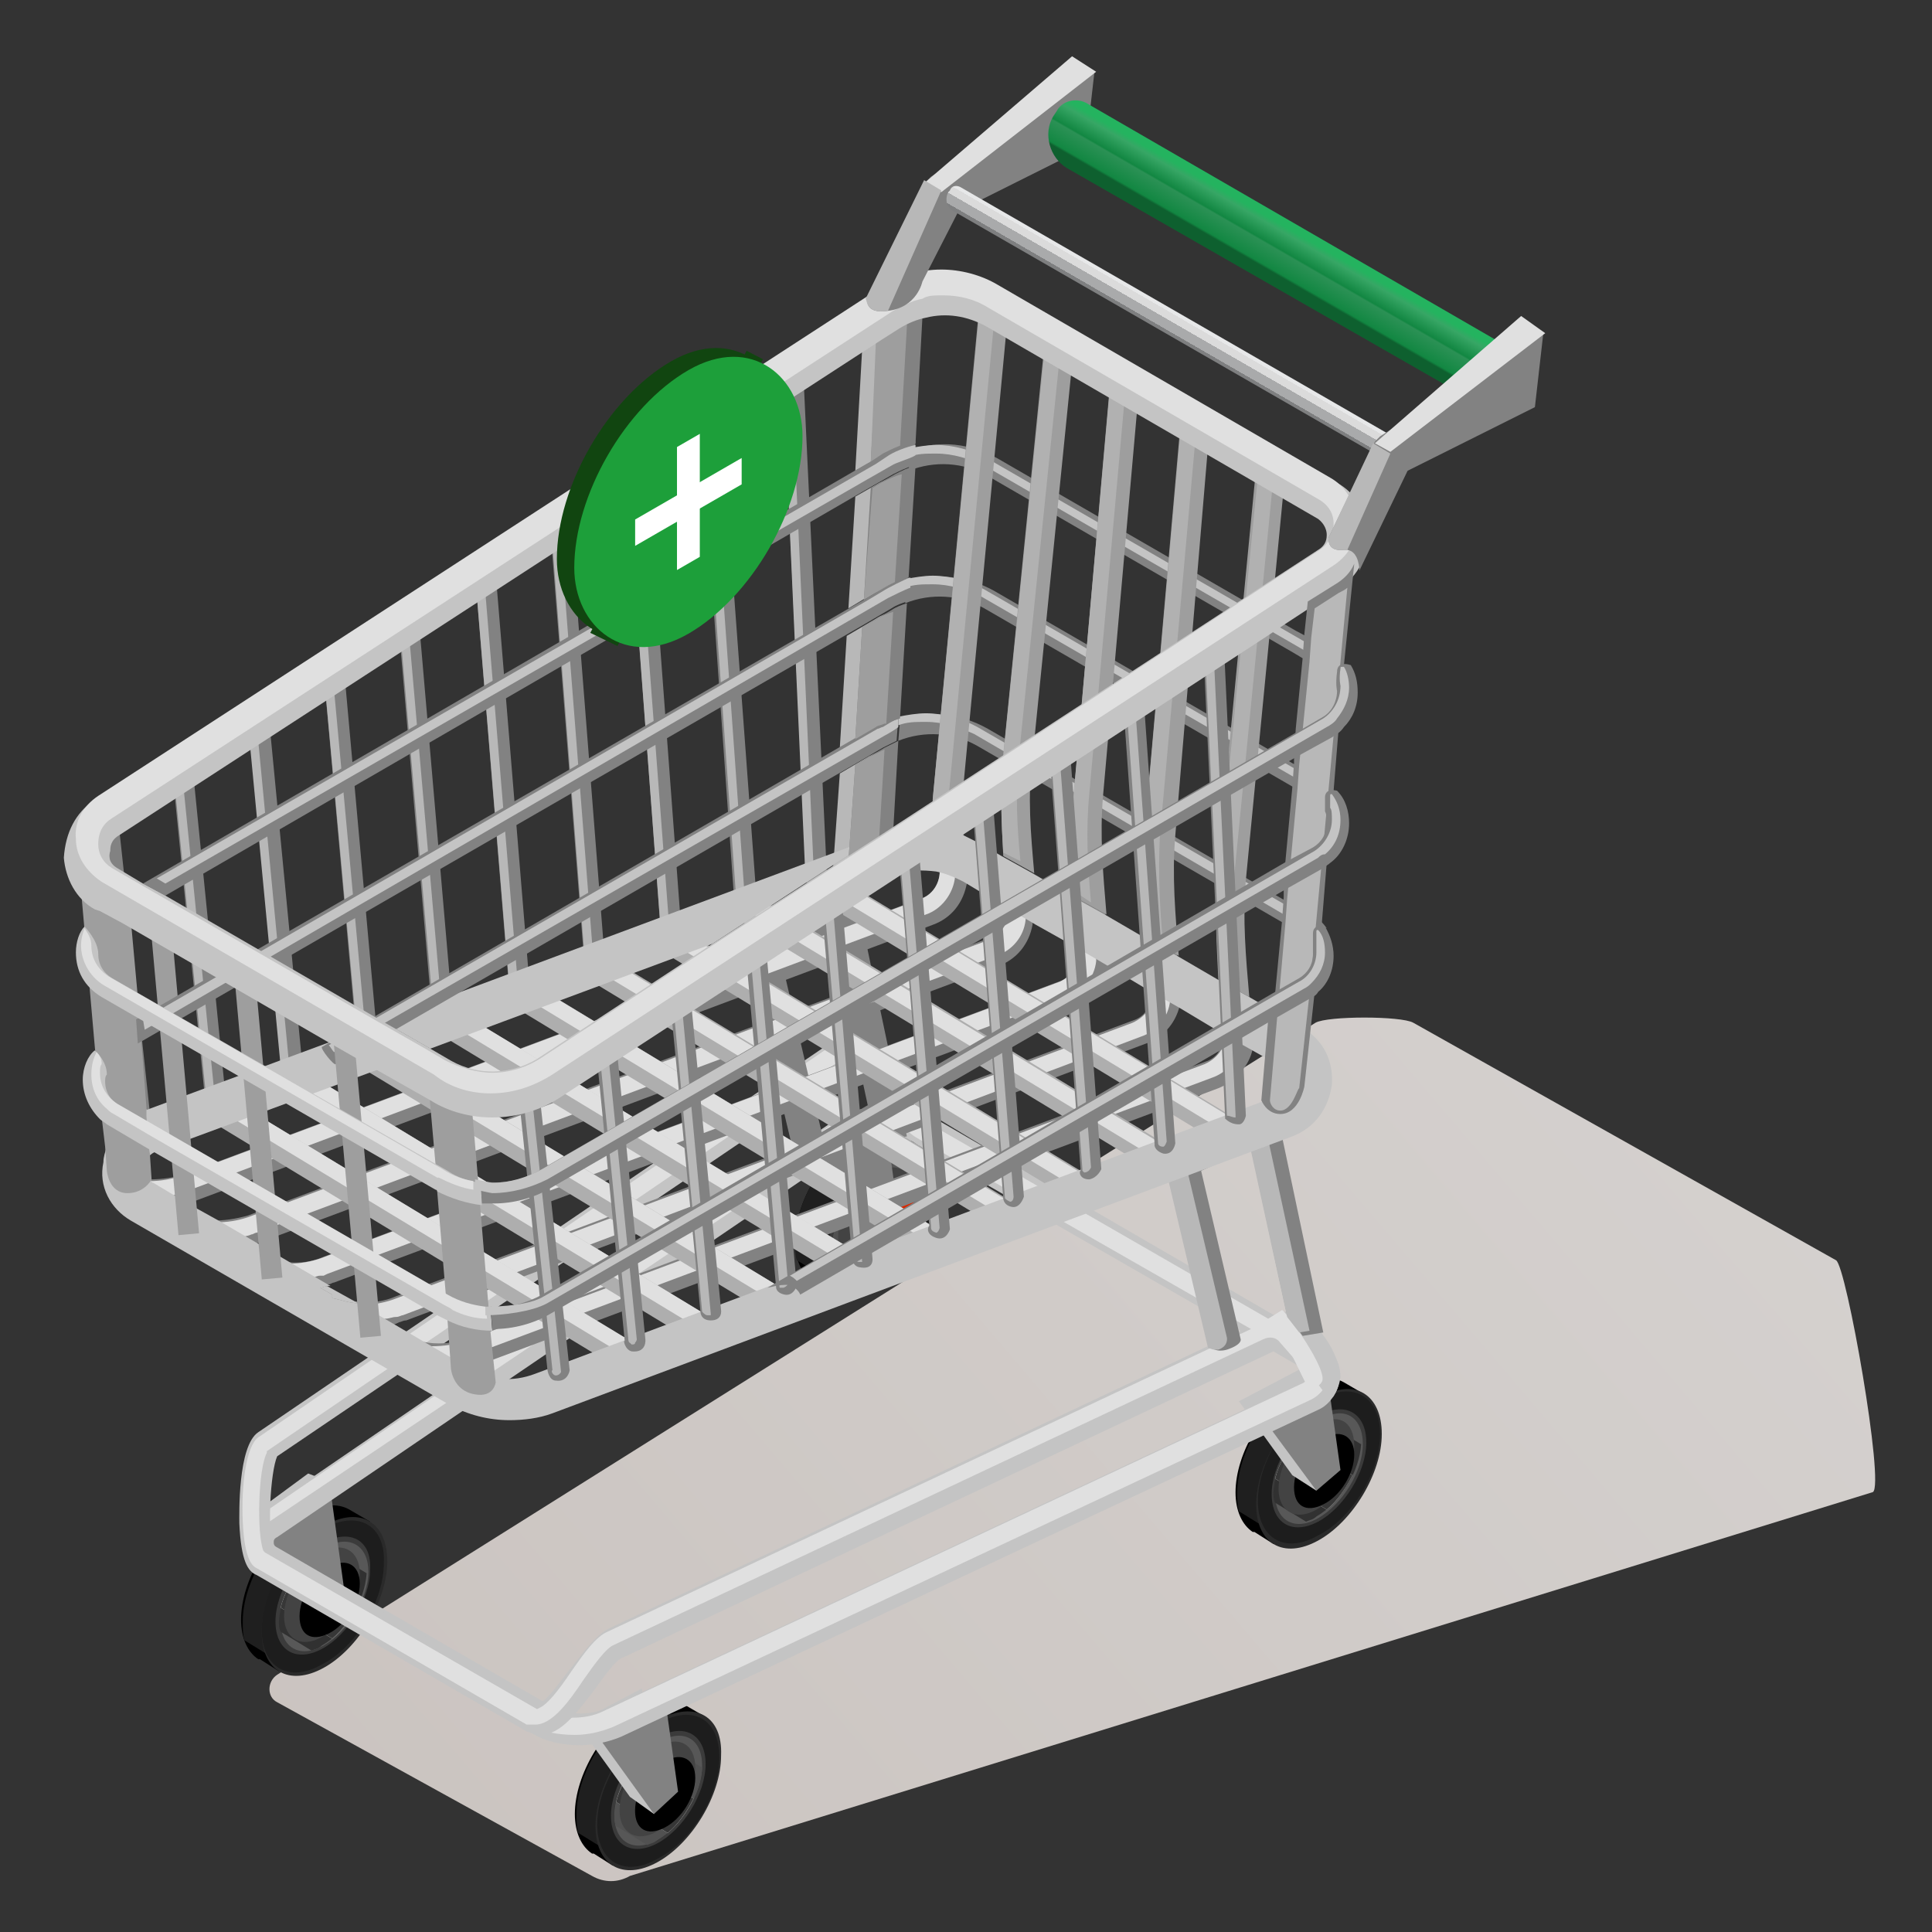<svg width="170" height="170" viewBox="0 0 170 170" fill="none" xmlns="http://www.w3.org/2000/svg">
<rect x="0" y="0" width="170" height="170" fill="#333333" stroke="none"/>
<path d="M161.552 110.889L124.357 89.992C123.298 89.386 116.813 89.386 115.753 89.992L24.39 147.361C23.482 147.967 23.482 149.329 24.39 149.783L52.095 165.068C53.155 165.673 54.366 165.673 55.425 165.068L164.797 131.292C165.857 130.687 162.461 111.343 161.552 110.889Z" fill="url(#paint0_linear_222_58085)"/>
<path d="M53.912 164.16L61.936 150.993L60.119 149.934C59.059 149.328 57.697 149.48 56.183 150.237C53.155 151.901 50.581 156.139 50.581 159.619C50.581 161.284 51.187 162.495 52.095 163.1H52.247L53.912 164.16Z" fill="black"/>
<path d="M60.573 151.75L57.242 149.782C56.94 149.934 56.637 150.085 56.334 150.236C53.306 151.901 50.733 156.139 50.733 159.619C50.733 160.225 50.733 160.83 50.884 161.284L52.852 162.495C53.306 162.343 53.76 162.192 54.366 161.889C54.971 161.587 55.426 161.133 56.031 160.679L60.27 153.717C60.422 153.112 60.573 152.506 60.573 151.75Z" fill="#1F1F1F"/>
<path d="M63.449 154.474C63.449 157.955 60.876 162.192 57.848 163.857C54.82 165.522 52.398 164.16 52.398 160.679C52.398 157.198 54.971 152.961 57.999 151.296C61.178 149.631 63.601 150.993 63.449 154.474Z" fill="#2A2A2A"/>
<path d="M63.298 154.625C63.298 157.955 60.875 162.041 57.847 163.554C54.971 165.219 52.549 163.857 52.549 160.527C52.549 157.198 54.971 153.112 57.999 151.598C61.027 149.934 63.298 151.296 63.298 154.625Z" fill="#1D1D1D"/>
<path d="M62.087 155.231C62.087 157.803 60.119 160.981 57.848 162.192C55.577 163.403 53.761 162.343 53.761 159.771C53.761 157.198 55.729 154.02 58 152.809C60.27 151.598 62.087 152.658 62.087 155.231Z" fill="#3B3B3B"/>
<path d="M61.784 155.382C61.784 157.803 59.968 160.679 57.848 161.889C55.728 163.1 54.063 162.041 54.063 159.771C54.063 157.349 55.88 154.474 57.999 153.263C60.119 152.052 61.784 152.96 61.784 155.382Z" fill="#575757"/>
<path d="M57.999 153.263C55.88 154.474 54.215 157.349 54.063 159.771C54.063 160.073 54.063 160.376 54.215 160.679L56.94 162.343C57.242 162.192 57.545 162.192 57.848 161.889C59.968 160.679 61.633 157.955 61.784 155.533L57.999 153.263Z" fill="#515151"/>
<path d="M55.88 155.231C55.123 156.29 54.517 157.349 54.215 158.56L58.756 161.284C59.665 160.527 60.422 159.468 61.027 158.257L55.88 155.231Z" fill="#E9EAE7"/>
<path d="M55.88 155.231C55.123 156.29 54.517 157.349 54.215 158.56L58.756 161.284C59.665 160.527 60.422 159.468 61.027 158.257L55.88 155.231Z" fill="#373737"/>
<path d="M61.178 155.533C61.178 157.652 59.664 160.073 57.847 161.133C56.031 162.192 54.517 161.284 54.517 159.317C54.517 157.198 56.031 154.776 57.847 153.717C59.664 152.658 61.178 153.414 61.178 155.533Z" fill="#434343"/>
<path d="M61.178 156.442C61.178 158.106 59.967 160.074 58.453 160.83C56.939 161.587 55.879 160.982 55.879 159.317C55.879 157.652 57.09 155.685 58.604 154.928C59.967 154.171 61.178 154.777 61.178 156.442Z" fill="black"/>
<path d="M56.486 148.572L57.545 159.62L55.426 158.106L50.733 151.599L56.486 148.572Z" fill="#C4C4C4"/>
<path d="M58.605 150.085L59.665 157.652L57.545 159.619L52.852 153.112L58.605 150.085Z" fill="#828282"/>
<path d="M24.541 147.058L32.565 133.892L30.748 132.833C29.689 132.227 28.326 132.379 26.812 133.135C23.784 134.8 21.21 139.038 21.21 142.518C21.21 144.183 21.816 145.394 22.724 145.999H22.876L24.541 147.058Z" fill="black"/>
<path d="M31.203 134.8L27.872 132.833C27.57 132.984 27.267 133.136 26.964 133.287C23.936 134.952 21.362 139.189 21.362 142.67C21.362 143.275 21.362 143.881 21.514 144.335L23.482 145.545C23.936 145.394 24.39 145.243 24.996 144.94C25.601 144.637 26.056 144.183 26.661 143.729L30.9 136.768C31.052 136.162 31.052 135.406 31.203 134.8Z" fill="#1F1F1F"/>
<path d="M34.079 137.373C34.079 140.854 31.506 145.091 28.478 146.756C25.45 148.421 23.027 147.058 23.027 143.578C23.027 140.097 25.601 136.011 28.629 134.195C31.657 132.53 34.079 133.892 34.079 137.373Z" fill="#2A2A2A"/>
<path d="M33.776 137.524C33.776 140.854 31.354 144.94 28.326 146.453C25.45 148.118 23.027 146.756 23.027 143.426C23.027 140.097 25.45 136.011 28.477 134.497C31.505 132.833 33.928 134.195 33.776 137.524Z" fill="#1D1D1D"/>
<path d="M32.566 138.13C32.566 140.702 30.597 143.88 28.326 145.091C26.055 146.302 24.239 145.242 24.239 142.67C24.239 140.097 26.207 136.919 28.478 135.708C30.9 134.497 32.717 135.557 32.566 138.13Z" fill="#3B3B3B"/>
<path d="M32.414 138.281C32.414 140.702 30.597 143.578 28.477 144.788C26.358 145.999 24.693 144.94 24.693 142.67C24.693 140.248 26.509 137.373 28.629 136.162C30.748 134.951 32.414 136.011 32.414 138.281Z" fill="#585858"/>
<path d="M28.477 136.162C26.358 137.373 24.692 140.248 24.541 142.669C24.541 142.972 24.541 143.275 24.692 143.578L27.418 145.242C27.72 145.091 28.023 145.091 28.326 144.788C30.445 143.578 32.111 140.853 32.262 138.432L28.477 136.162Z" fill="#313131"/>
<path d="M26.358 138.13C25.601 139.189 24.995 140.248 24.692 141.459L29.234 144.183C30.142 143.426 30.899 142.367 31.505 141.156L26.358 138.13Z" fill="#E9EAE7"/>
<path d="M26.358 138.13C25.601 139.189 24.995 140.248 24.692 141.459L29.234 144.183C30.142 143.426 30.899 142.367 31.505 141.156L26.358 138.13Z" fill="#373737"/>
<path d="M31.657 138.432C31.657 140.551 30.143 142.972 28.326 144.032C26.509 145.091 24.995 144.183 24.995 142.216C24.995 140.097 26.509 137.676 28.326 136.616C30.143 135.557 31.657 136.465 31.657 138.432Z" fill="#434343"/>
<path d="M31.657 139.34C31.657 141.005 30.445 142.973 28.932 143.729C27.418 144.486 26.358 143.881 26.358 142.216C26.358 140.551 27.569 138.584 29.083 137.827C30.446 137.07 31.657 137.676 31.657 139.34Z" fill="black"/>
<path d="M73.29 113.764L81.313 100.598L79.497 99.539C78.437 98.933 77.074 99.085 75.561 99.841C72.533 101.506 69.959 105.743 69.959 109.224C69.959 110.889 70.564 112.1 71.473 112.705H71.624L73.29 113.764Z" fill="black"/>
<path d="M79.8 101.355L76.469 99.387C76.167 99.538 75.864 99.69 75.561 99.841C72.533 101.506 69.96 105.743 69.96 109.224C69.96 109.83 69.96 110.435 70.111 110.889L72.079 112.1C72.533 111.948 72.987 111.797 73.593 111.494C74.198 111.192 74.653 110.738 75.258 110.284L79.497 103.322C79.8 102.717 79.8 101.96 79.8 101.355Z" fill="#1F1F1F"/>
<path d="M82.828 103.927C82.828 107.408 80.254 111.494 77.226 113.31C74.198 114.975 71.776 113.613 71.776 110.132C71.776 106.651 74.35 102.414 77.377 100.749C80.405 99.085 82.828 100.598 82.828 103.927Z" fill="#2A2A2A"/>
<path d="M82.525 104.079C82.525 107.408 80.102 111.494 77.075 113.008C74.198 114.672 71.776 113.31 71.776 109.981C71.776 106.652 74.198 102.565 77.226 101.052C80.254 99.387 82.525 100.749 82.525 104.079Z" fill="#1D1D1D"/>
<path d="M81.314 104.835C81.314 107.408 79.346 110.586 77.075 111.797C74.804 113.008 72.987 111.948 72.987 109.376C72.987 106.803 74.955 103.625 77.226 102.414C79.497 101.203 81.465 102.263 81.314 104.835Z" fill="#3B3B3B"/>
<path d="M81.011 104.987C81.011 107.408 79.194 110.283 77.075 111.494C74.955 112.705 73.29 111.645 73.29 109.375C73.29 106.954 75.107 104.079 77.226 102.868C79.346 101.506 81.162 102.565 81.011 104.987Z" fill="#575757"/>
<path d="M77.226 102.717C75.106 103.927 73.441 106.803 73.289 109.224C73.289 109.527 73.289 109.829 73.441 110.132L76.166 111.797C76.469 111.645 76.771 111.645 77.074 111.343C79.194 110.132 80.859 107.408 81.01 104.987L77.226 102.717Z" fill="#515151"/>
<path d="M75.107 104.684C74.35 105.743 73.744 106.803 73.442 108.014L77.983 110.738C78.892 109.981 79.649 108.922 80.254 107.711L75.107 104.684Z" fill="#E9EAE7"/>
<path d="M75.107 104.684C74.35 105.743 73.744 106.803 73.442 108.014L77.983 110.738C78.892 109.981 79.649 108.922 80.254 107.711L75.107 104.684Z" fill="#FFC123"/>
<path d="M80.406 104.987C80.406 107.105 78.892 109.527 77.075 110.586C75.258 111.646 73.744 110.738 73.744 108.77C73.744 106.651 75.258 104.23 77.075 103.171C78.892 102.111 80.406 103.019 80.406 104.987Z" fill="#434343"/>
<path d="M80.406 105.895C80.406 107.56 79.194 109.527 77.68 110.284C76.166 111.04 75.107 110.435 75.107 108.77C75.107 107.106 76.318 105.138 77.832 104.381C79.194 103.625 80.406 104.23 80.406 105.895Z" fill="#D92800"/>
<path d="M112.047 135.859L120.071 122.693L118.254 121.634C117.194 121.028 115.832 121.18 114.318 121.936C111.29 123.601 108.716 127.839 108.716 131.319C108.716 132.984 109.322 134.195 110.23 134.8H110.382L112.047 135.859Z" fill="black"/>
<path d="M118.709 123.45L115.378 121.482C115.075 121.634 114.772 121.785 114.47 121.936C111.442 123.601 108.868 127.839 108.868 131.319C108.868 131.925 108.868 132.53 109.02 132.984L110.988 134.195C111.442 134.043 111.896 133.892 112.502 133.589C113.107 133.287 113.561 132.833 114.167 132.379L118.406 125.417C118.557 124.812 118.709 124.055 118.709 123.45Z" fill="#1F1F1F"/>
<path d="M121.585 126.174C121.585 129.655 119.011 133.892 115.983 135.557C112.955 137.222 110.533 135.86 110.533 132.379C110.533 128.898 113.107 124.661 116.135 122.996C119.163 121.18 121.585 122.693 121.585 126.174Z" fill="#2A2A2A"/>
<path d="M121.434 126.174C121.434 129.503 119.011 133.59 115.983 135.103C113.107 136.768 110.685 135.406 110.685 132.076C110.685 128.747 113.107 124.661 116.135 123.147C119.011 121.483 121.434 122.845 121.434 126.174Z" fill="#1D1D1D"/>
<path d="M120.223 126.931C120.223 129.503 118.255 132.681 115.984 133.892C113.713 135.103 111.896 134.043 111.896 131.471C111.896 128.898 113.864 125.72 116.135 124.509C118.406 123.299 120.223 124.358 120.223 126.931Z" fill="#3B3B3B"/>
<path d="M119.919 127.082C119.919 129.503 118.103 132.379 115.983 133.589C113.864 134.8 112.198 133.741 112.198 131.471C112.198 129.049 114.015 126.174 116.135 124.963C118.254 123.601 119.919 124.66 119.919 127.082Z" fill="#585858"/>
<path d="M115.983 124.812C113.863 126.022 112.198 128.898 112.047 131.319C112.047 131.622 112.047 131.925 112.198 132.227L114.923 133.892C115.226 133.741 115.529 133.741 115.832 133.438C117.951 132.227 119.616 129.503 119.768 127.082L115.983 124.812Z" fill="#313131"/>
<path d="M113.864 126.779C113.107 127.839 112.502 128.898 112.199 130.109L116.741 132.833C117.649 132.076 118.406 131.017 119.012 129.806L113.864 126.779Z" fill="#E9EAE7"/>
<path d="M113.864 126.779C113.107 127.839 112.502 128.898 112.199 130.109L116.741 132.833C117.649 132.076 118.406 131.017 119.012 129.806L113.864 126.779Z" fill="#373737"/>
<path d="M119.162 127.233C119.162 129.352 117.649 131.773 115.832 132.833C114.015 133.892 112.501 132.984 112.501 131.017C112.501 128.898 114.015 126.477 115.832 125.417C117.8 124.207 119.162 125.115 119.162 127.233Z" fill="#434343"/>
<path d="M119.162 127.99C119.162 129.655 117.951 131.622 116.437 132.379C114.923 133.135 113.864 132.53 113.864 130.865C113.864 129.201 115.075 127.233 116.589 126.477C118.103 125.72 119.162 126.477 119.162 127.99Z" fill="black"/>
<path d="M114.772 120.272L115.831 131.168L113.712 129.806L109.019 123.299L114.772 120.272Z" fill="#C4C4C4"/>
<path d="M116.891 121.785L117.951 129.352L115.832 131.168L111.138 124.812L116.891 121.785Z" fill="#828282"/>
<path d="M27.115 129.655L29.083 130.411L26.055 140.248L21.362 133.892L27.115 129.655Z" fill="#C4C4C4"/>
<path d="M29.084 131.168L30.295 139.946L28.176 141.762L23.482 135.406L29.084 131.168Z" fill="#828282"/>
<path d="M51.035 153.566C52.246 153.566 53.609 153.264 54.669 152.81L115.983 124.055C117.043 123.601 117.8 122.391 117.951 121.18C117.951 119.969 117.345 118.759 116.286 118.153L82.374 98.479C79.497 96.815 75.864 96.966 73.139 98.782L22.876 133.136C21.968 133.741 21.362 134.8 21.362 136.011C21.362 137.222 21.968 138.13 23.027 138.735L46.796 152.507C48.007 153.264 49.521 153.566 51.035 153.566ZM77.983 99.993C79.043 99.993 80.103 100.295 81.011 100.749L114.923 120.423C115.226 120.575 115.226 120.877 115.226 121.029C115.226 121.18 115.226 121.331 114.923 121.483L53.609 150.237C51.792 150.993 49.824 150.993 48.159 149.934L24.39 136.162C24.087 136.011 24.087 135.86 24.087 135.708C24.087 135.557 24.087 135.406 24.39 135.254L74.653 101.052C75.561 100.447 76.772 99.993 77.983 99.993Z" fill="#C4C4C4"/>
<path d="M50.581 152.658C51.792 152.658 53.003 152.356 54.063 151.902L115.377 123.147C116.285 122.693 116.891 121.785 116.891 120.877C116.891 119.818 116.437 118.91 115.528 118.456L81.616 98.782C80.405 98.025 79.043 97.723 77.529 97.723C75.863 97.723 74.35 98.177 72.987 99.085L22.724 133.438C21.967 133.892 21.513 134.8 21.513 135.86C21.513 136.768 22.119 137.676 22.876 138.13L46.645 151.902C47.704 152.356 49.067 152.658 50.581 152.658ZM77.377 99.085C78.588 99.085 79.648 99.387 80.708 99.993L114.62 119.667C115.074 119.969 115.226 120.272 115.226 120.726C115.226 121.18 114.923 121.634 114.469 121.785L53.154 150.539C52.246 150.993 51.338 151.145 50.278 151.145C49.067 151.145 48.007 150.842 46.947 150.237L23.179 136.465C22.876 136.314 22.573 135.86 22.573 135.406C22.573 134.952 22.724 134.649 23.027 134.346L73.744 100.295C74.804 99.539 76.015 99.085 77.377 99.085Z" fill="#E0E0E0"/>
<path d="M77.984 99.084L79.044 106.803L76.924 108.619L72.231 102.262L77.984 99.084Z" fill="#828282"/>
<path d="M47.553 152.658C49.37 152.658 50.884 150.539 52.398 148.572C53.155 147.513 54.215 145.999 54.82 145.848L112.047 118.91L114.923 120.575C115.68 121.029 116.892 123.601 117.346 122.845C119.465 119.667 114.469 114.824 113.561 115.278L112.047 115.732L82.222 98.479C81.466 98.025 80.557 96.663 79.649 95.604C77.832 93.182 75.561 90.156 72.987 91.82L22.725 126.023C20.908 127.233 21.06 133.287 21.06 134.044C21.211 137.373 21.817 138.281 22.573 138.584L46.342 152.355C46.797 152.507 47.099 152.658 47.553 152.658ZM109.17 117.094L53.609 143.275C52.398 143.881 51.338 145.394 50.127 146.907C49.37 147.815 48.159 149.631 47.553 149.783L24.087 136.314C23.482 134.952 23.785 129.503 24.39 128.141L74.653 94.091C75.258 94.091 76.772 96.209 77.529 97.269C78.74 98.782 79.8 100.295 81.011 100.901L109.17 117.094Z" fill="#C4C4C4"/>
<path d="M47.099 151.75C48.613 151.75 50.127 149.632 51.338 147.815C52.398 146.302 53.306 145.091 53.911 144.789L111.138 117.851C111.744 117.548 112.349 117.699 112.652 118.153L113.712 119.364C113.863 119.515 115.074 122.239 115.226 122.239C115.529 122.239 116.134 121.937 116.285 121.634C117.042 120.726 112.955 115.127 112.803 115.278L111.592 116.035L81.616 98.782C80.859 98.328 79.8 96.966 78.891 95.755C77.529 93.939 75.864 91.669 74.198 91.669C73.744 91.669 73.441 91.82 72.987 92.123L22.724 126.477C21.665 127.234 21.21 130.714 21.362 133.892C21.513 137.373 22.27 137.827 22.573 137.979L46.342 151.75C46.493 151.75 46.796 151.75 47.099 151.75ZM74.198 93.183C74.804 93.183 75.712 94.091 77.529 96.663C78.588 98.177 79.648 99.539 80.708 100.144L110.078 116.943L53.457 143.578C52.398 144.032 51.338 145.545 50.278 147.059C49.067 148.875 48.158 149.934 47.553 150.237L47.25 150.388L23.33 136.616L23.179 136.465C22.573 134.952 22.724 129.201 23.481 127.839V127.688L73.895 93.334L74.198 93.183Z" fill="#E0E0E0"/>
<path d="M106.446 118.456C106.446 118.456 106.9 119.061 107.96 118.758C109.322 118.304 109.171 117.85 109.171 117.85L105.689 103.019L110.079 101.052L113.258 115.732L114.621 117.548L116.438 117.245L112.199 97.117L102.358 101.355L106.446 118.456Z" fill="#828282"/>
<path d="M106.899 118.758C107.051 118.758 107.051 118.758 107.202 118.758C108.111 118.456 107.959 117.699 107.959 117.699L104.477 103.019L109.927 100.598L113.258 115.883L114.318 117.245L115.226 117.094L111.139 98.176L102.358 101.96L106.294 118.607C106.445 118.607 106.597 118.758 106.899 118.758Z" fill="#B8B8B8"/>
<path d="M69.808 101.355C69.808 101.355 70.262 102.263 71.322 101.809C72.685 101.355 72.382 99.993 72.382 99.993L69.051 85.767L73.442 83.799L76.621 98.479L77.983 100.295L79.8 99.993L75.561 79.865L65.721 84.102L69.808 101.355Z" fill="#828282"/>
<path d="M76.319 40.819C77.227 40.365 78.136 39.911 79.195 39.76L79.801 28.712V27.35L76.016 27.199L75.865 30.68L75.259 41.425L76.319 40.819Z" fill="#B8B8B8"/>
<path d="M74.654 53.532L76.168 52.624C76.925 52.17 77.682 51.867 78.59 51.565L79.196 41.727C78.59 41.879 77.985 42.182 77.379 42.484L75.26 43.695L74.654 53.532Z" fill="#B8B8B8"/>
<path d="M73.897 65.79L75.714 64.731C75.865 64.58 76.168 64.58 76.471 64.428C76.925 64.277 77.379 64.126 77.833 63.974L78.439 53.835C77.985 53.986 77.531 54.137 77.076 54.44L74.503 55.953L73.897 65.79Z" fill="#B8B8B8"/>
<path d="M73.291 76.535L77.076 76.687L77.681 65.942C77.379 66.093 77.076 66.244 76.773 66.396L76.47 66.547L73.897 68.06L73.291 76.535Z" fill="#B8B8B8"/>
<path d="M15.913 109.224C16.064 109.375 16.064 109.375 16.064 109.375L16.367 109.527L22.12 112.856C22.12 112.856 22.12 112.856 22.271 112.856L27.873 116.186C27.873 116.186 28.024 116.186 28.176 116.337C28.176 116.337 28.176 116.337 28.327 116.337L33.626 119.364C33.777 119.515 33.929 119.515 34.08 119.666L34.534 119.818C35.745 120.423 37.259 120.726 38.622 120.726C39.681 120.726 40.59 120.574 41.498 120.272C41.65 120.272 41.952 120.12 42.104 120.12L107.203 95.755C108.717 95.15 109.928 93.788 110.231 92.274C110.231 91.82 110.382 91.366 110.231 90.912L110.079 88.945C110.079 88.491 110.079 88.188 109.928 87.734L107.203 86.221C107.203 87.28 107.354 88.188 107.506 89.248L107.657 90.761V91.064C107.657 91.82 107.354 92.88 106.295 93.334L41.195 117.699C40.136 118.153 38.925 118.304 37.713 118.153C36.805 118.002 36.048 117.85 35.291 117.396L34.988 117.245C34.837 117.245 34.837 117.245 34.685 117.094L34.231 116.791L29.084 113.764L28.024 113.159L23.028 110.283L21.666 109.527L16.973 106.803L15.913 109.224Z" fill="#828282"/>
<path d="M15.458 108.921L15.761 109.073L15.913 109.224L16.064 109.375H16.215L21.514 112.402L27.116 115.58C27.267 115.732 27.57 115.732 27.721 115.883C27.721 115.883 27.873 115.883 28.024 116.034C28.024 116.034 28.024 116.034 28.175 116.034H28.327L28.63 116.186C29.841 116.64 31.052 116.791 32.263 116.791C32.869 116.791 33.626 116.791 34.231 116.64C34.534 116.64 34.837 116.488 35.139 116.337C35.291 116.337 35.442 116.186 35.745 116.186L100.844 91.82C102.51 91.215 103.569 89.853 103.872 88.188C103.872 87.734 104.023 87.28 103.872 86.978L103.721 85.161C103.721 84.707 103.569 84.253 103.569 83.799L100.844 82.286C100.996 83.345 100.996 84.405 101.147 85.464L101.298 86.978V87.431C101.298 88.188 100.996 89.248 99.936 89.702L34.837 114.067C33.777 114.521 32.717 114.672 31.506 114.521C30.749 114.521 29.992 114.218 29.235 114.067V113.916L28.781 113.764H28.63L28.175 113.462L22.877 110.435L21.968 109.829L17.427 107.105L16.821 106.803H16.67V107.862L15.458 108.921Z" fill="#828282"/>
<path d="M15.308 108.77L15.913 109.375L16.216 109.526L20.909 112.251C21.212 112.402 21.363 112.553 21.666 112.553C21.818 112.553 21.969 112.705 22.12 112.705C22.12 112.705 22.12 112.705 22.272 112.705H22.423H22.575C23.634 113.159 24.846 113.31 26.057 113.31C26.662 113.31 27.419 113.31 28.025 113.159C28.328 113.159 28.479 113.007 28.782 113.007C28.782 113.007 28.782 113.007 28.933 113.007C29.084 113.007 29.236 112.856 29.387 112.856L94.486 88.49C96.152 87.885 97.212 86.523 97.514 84.858C97.514 84.404 97.514 84.102 97.514 83.648L97.363 81.378C97.363 81.075 97.363 80.621 97.212 80.318L94.486 78.805C94.486 79.713 94.638 80.772 94.789 81.68L94.941 83.496V83.95C94.941 84.707 94.638 85.766 93.578 86.221L28.479 110.586C27.419 111.04 26.359 111.191 25.148 111.04C24.391 111.04 23.786 110.889 23.029 110.586H22.877H22.726H22.575C22.423 110.586 22.272 110.434 22.12 110.283L21.666 109.98L17.124 107.408L16.519 107.105H16.367L15.913 106.954V108.164L14.702 108.77H15.308Z" fill="#828282"/>
<path d="M15.307 108.77L15.762 109.375H15.913H16.064V109.527H16.367C17.427 109.829 18.487 109.981 19.395 109.981C20.001 109.981 20.758 109.981 21.363 109.829C21.666 109.829 21.969 109.678 22.271 109.527C22.423 109.527 22.574 109.375 22.726 109.375L87.825 85.01C89.49 84.405 90.55 83.043 90.853 81.378C90.853 81.075 90.853 80.621 90.853 80.167L90.701 78.351C90.701 77.897 90.55 77.443 90.55 76.838L87.825 75.324C87.976 76.384 87.976 77.443 88.128 78.502L88.279 79.865V80.319C88.279 81.075 87.976 82.135 86.916 82.589L21.817 106.954C20.758 107.257 19.698 107.408 18.638 107.408C18.032 107.408 17.427 107.257 16.973 107.105L16.821 106.954L16.064 106.803H15.913H15.762H15.307V108.013L14.096 108.619L15.307 108.77Z" fill="#828282"/>
<path d="M11.22 106.046C11.977 106.197 12.734 106.349 13.491 106.349C14.55 106.349 15.61 106.197 16.519 105.895C16.67 105.895 16.821 105.743 16.973 105.743L82.072 81.378C83.737 80.773 84.797 79.411 85.1 77.594C85.1 77.292 85.1 76.838 85.1 76.535L84.948 75.325C84.948 74.719 84.797 73.962 84.797 73.357C84.04 73.054 83.132 72.903 82.223 72.752C82.223 73.66 82.375 74.568 82.526 75.476L82.677 76.535V76.686C82.677 77.443 82.375 78.502 81.315 78.957L16.216 103.322C15.307 103.625 14.248 103.776 13.188 103.776C12.734 103.776 12.28 103.776 11.977 103.625H11.674V104.835L11.22 106.046Z" fill="#828282"/>
<path d="M38.168 119.818C39.076 119.818 39.984 119.666 40.893 119.364C41.044 119.364 41.347 119.212 41.498 119.212L106.598 94.847C107.96 94.393 109.02 93.182 109.171 91.82C109.171 91.518 109.323 91.064 109.171 90.61C109.171 90.61 108.868 88.037 108.868 87.734L107.354 86.826C107.354 87.129 107.809 90.761 107.809 90.761C107.96 91.82 107.354 93.031 105.992 93.636L40.893 118.002C39.984 118.304 39.076 118.456 38.016 118.456C37.714 118.456 37.411 118.456 37.108 118.456C36.2 118.304 35.291 118.153 34.534 117.699L34.231 117.548C34.08 117.548 34.08 117.396 33.929 117.396L16.821 107.559L16.064 108.77L21.666 111.948H21.817L21.969 112.1L27.722 115.429L28.024 115.58H28.176L33.474 118.607C33.626 118.607 33.929 118.91 33.929 118.91L34.383 119.061C35.594 119.515 36.957 119.818 38.168 119.818Z" fill="#E0E0E0"/>
<path d="M31.961 116.186C32.566 116.186 33.172 116.186 33.929 116.034C34.231 116.034 34.534 115.883 34.837 115.883C35.14 115.883 35.291 115.732 35.443 115.732L100.39 91.215C101.753 90.761 102.813 89.55 102.964 88.037C102.964 87.734 103.116 87.28 102.964 86.826L102.813 85.01C102.813 84.708 102.661 84.254 102.661 83.951L101.147 83.043C101.147 83.799 101.299 84.405 101.299 85.162L101.45 87.129C101.602 88.188 100.996 89.399 99.633 90.004L34.534 114.37C33.626 114.672 32.718 114.824 31.809 114.824C31.506 114.824 31.355 114.824 31.052 114.824C30.295 114.824 29.387 114.521 28.63 114.218L27.873 113.916L27.267 113.462L21.969 110.435L16.518 107.257V107.862L15.913 108.468H16.064L16.216 108.619L21.515 111.646H21.666V111.797L27.116 114.824C27.267 114.975 27.419 114.975 27.57 115.126L27.873 115.278L28.024 115.429L28.479 115.58C29.69 116.034 30.75 116.186 31.961 116.186Z" fill="#E0E0E0"/>
<path d="M25.603 112.554C26.208 112.554 26.814 112.554 27.419 112.402H27.571C27.722 112.402 27.873 112.251 28.176 112.251H28.328H28.479L28.782 112.1L93.881 87.734C95.244 87.28 96.303 86.07 96.455 84.556C96.455 84.254 96.455 83.8 96.455 83.497C96.455 83.497 96.152 80.773 96.152 80.47L94.638 79.562C94.638 80.168 94.941 83.043 94.941 83.043V83.497C95.092 84.556 94.487 85.767 93.275 86.372L28.176 110.738C27.268 111.04 26.36 111.192 25.451 111.192C25.148 111.192 24.997 111.192 24.694 111.192C23.937 111.192 23.18 111.04 22.423 110.738L22.121 110.586H21.969L21.818 110.435L21.666 110.284C21.515 110.284 21.364 110.132 21.212 109.981L20.758 109.678L15.762 106.803V107.56L15.156 107.862L15.308 108.014L15.156 108.165L20.304 111.192C20.607 111.343 20.758 111.494 20.909 111.494H21.061L21.212 111.646H21.364L21.666 111.797H21.818C23.483 112.402 24.543 112.554 25.603 112.554Z" fill="#E0E0E0"/>
<path d="M19.244 109.073C19.849 109.073 20.455 109.073 21.061 108.922C21.515 108.77 21.817 108.77 22.12 108.619C22.272 108.619 22.423 108.468 22.574 108.468L87.674 84.102C89.036 83.648 90.096 82.438 90.247 80.924C90.247 80.47 90.247 80.168 90.247 79.865L89.945 76.838L88.431 75.93L88.733 79.411V79.865C88.885 80.924 88.279 82.135 86.917 82.74L21.817 107.106C20.909 107.408 20.001 107.56 18.941 107.56C18.79 107.56 18.487 107.56 18.335 107.56C17.73 107.56 17.124 107.408 16.519 107.257H16.367L16.216 107.106L15.762 106.954H15.61V107.711L15.005 108.014L15.156 108.165L15.005 108.316H15.156L15.307 108.468H15.459H15.61C17.276 108.77 18.335 109.073 19.244 109.073Z" fill="#E0E0E0"/>
<path d="M13.036 105.441C13.944 105.441 15.004 105.289 15.912 104.987L16.366 104.835L81.466 80.47C82.828 80.016 83.888 78.654 84.039 77.141C84.039 76.838 84.039 76.535 84.039 76.081C84.039 76.081 83.737 73.811 83.737 73.357C83.282 73.206 82.828 73.054 82.374 73.054C82.374 73.508 82.525 73.963 82.525 74.416L82.677 76.233C82.828 77.443 82.223 78.654 81.011 79.108L15.912 103.473C15.004 103.776 14.096 103.927 13.187 103.927C13.036 103.927 12.733 103.927 12.733 103.927C12.43 103.927 12.127 103.927 11.825 103.776V104.381L11.673 105.138C11.976 105.289 12.582 105.441 13.036 105.441Z" fill="#E0E0E0"/>
<path d="M72.495 76.474L109.265 98.755L107.931 100.955L71.161 78.675L72.495 76.474Z" fill="#AEAEAE"/>
<path d="M66.364 78.743L103.129 101.024L101.795 103.224L65.029 80.943L66.364 78.743Z" fill="#AEAEAE"/>
<path d="M58.736 81.003L95.506 103.284L94.172 105.484L57.402 83.204L58.736 81.003Z" fill="#AEAEAE"/>
<path d="M53 83.917L89.77 106.193L88.436 108.393L51.666 86.117L53 83.917Z" fill="#AEAEAE"/>
<path d="M45.882 85.971L82.647 108.252L81.313 110.452L44.547 88.171L45.882 85.971Z" fill="#AEAEAE"/>
<path d="M39.624 88.559L76.394 110.84L75.059 113.04L38.289 90.76L39.624 88.559Z" fill="#AEAEAE"/>
<path d="M33.465 91.945L70.23 114.226L68.896 116.426L32.13 94.145L33.465 91.945Z" fill="#AEAEAE"/>
<path d="M26.298 93.986L63.068 116.267L61.734 118.467L24.964 96.186L26.298 93.986Z" fill="#AEAEAE"/>
<path d="M19.387 96.154L56.153 118.435L54.819 120.635L18.053 98.354L19.387 96.154Z" fill="#AEAEAE"/>
<path d="M72.748 76.78L108.616 98.499L107.91 99.664L72.042 77.945L72.748 76.78Z" fill="#E0E0E0"/>
<path d="M66.677 79.129L102.544 100.848L101.838 102.013L65.971 80.294L66.677 79.129Z" fill="#E0E0E0"/>
<path d="M59.116 81.4L94.984 103.119L94.278 104.284L58.41 82.565L59.116 81.4Z" fill="#E0E0E0"/>
<path d="M53.35 84.281L89.218 106L88.512 107.165L52.644 85.446L53.35 84.281Z" fill="#E0E0E0"/>
<path d="M46.274 86.229L82.141 107.948L81.436 109.113L45.568 87.394L46.274 86.229Z" fill="#E0E0E0"/>
<path d="M40.086 88.821L75.954 110.54L75.248 111.705L39.38 89.986L40.086 88.821Z" fill="#E0E0E0"/>
<path d="M33.727 92.123L69.595 113.842L68.889 115.007L33.021 93.288L33.727 92.123Z" fill="#E0E0E0"/>
<path d="M26.753 94.269L62.62 115.988L61.914 117.153L26.047 95.434L26.753 94.269Z" fill="#E0E0E0"/>
<path d="M19.66 96.306L55.527 118.025L54.821 119.19L18.953 97.471L19.66 96.306Z" fill="#E0E0E0"/>
<path d="M64.661 80.016L66.629 79.865L63.45 36.885L61.633 37.036L64.661 80.016Z" fill="#828282"/>
<path d="M56.92 41.176L59.988 82.376L58.177 82.51L55.109 41.311L56.92 41.176Z" fill="#828282"/>
<path d="M50.162 45.486L53.249 84.862L51.438 85.004L48.351 45.628L50.162 45.486Z" fill="#828282"/>
<path d="M43.561 49.775L46.651 87.33L44.84 87.479L41.751 49.924L43.561 49.775Z" fill="#828282"/>
<path d="M36.811 54.057L39.895 89.791L38.085 89.947L35.001 54.213L36.811 54.057Z" fill="#828282"/>
<path d="M30.207 58.165L33.281 92.23L31.472 92.394L28.398 58.328L30.207 58.165Z" fill="#828282"/>
<path d="M23.599 62.5L26.701 94.737L24.893 94.911L21.791 62.673L23.599 62.5Z" fill="#828282"/>
<path d="M16.879 66.827L19.924 97.244L18.116 97.425L15.072 67.008L16.879 66.827Z" fill="#828282"/>
<path d="M10.291 71.101L13.381 99.689L11.575 99.884L8.485 71.296L10.291 71.101Z" fill="#828282"/>
<path d="M70.68 32.714L72.787 77.612L70.972 77.697L68.866 32.799L70.68 32.714Z" fill="#828282"/>
<path d="M62.57 37.556L65.561 79.371L64.805 79.425L61.815 37.61L62.57 37.556Z" fill="#B8B8B8"/>
<path d="M58.908 81.832L55.88 41.879H55.123L58.151 81.983L58.908 81.832Z" fill="#B8B8B8"/>
<path d="M49.229 46.174L52.208 84.348L51.453 84.407L48.474 46.233L49.229 46.174Z" fill="#B8B8B8"/>
<path d="M45.586 86.826L42.558 50.354L41.801 50.505L44.829 86.977L45.586 86.826Z" fill="#B8B8B8"/>
<path d="M38.925 89.398L35.897 54.742H35.14L38.168 89.398H38.925Z" fill="#B8B8B8"/>
<path d="M32.263 91.82L29.235 58.98L28.478 59.131L31.506 91.971L32.263 91.82Z" fill="#B8B8B8"/>
<path d="M22.538 63.252L25.497 94.287L24.744 94.359L21.784 63.324L22.538 63.252Z" fill="#B8B8B8"/>
<path d="M15.979 67.588L18.943 96.949L18.19 97.025L15.226 67.665L15.979 67.588Z" fill="#B8B8B8"/>
<path d="M9.225 71.866L12.179 99.403L11.426 99.484L8.473 71.947L9.225 71.866Z" fill="#B8B8B8"/>
<path d="M71.625 77.14L69.657 33.404H68.9L70.868 77.14H71.625Z" fill="#B8B8B8"/>
<path d="M33.626 89.853L37.865 92.274L62.693 83.043L77.076 73.66L33.626 89.853Z" fill="#C4C4C4"/>
<path d="M12.733 97.722V98.479L12.885 100.9L13.036 101.808C13.188 101.657 13.339 101.506 13.642 101.354L33.323 94.09L29.084 91.669L12.733 97.722Z" fill="#C4C4C4"/>
<path d="M79.043 65.185C81.314 64.277 83.888 64.428 86.007 65.639L112.955 81.227L114.469 82.135C115.074 82.437 115.529 83.043 115.68 83.648C115.68 83.345 115.68 82.891 115.68 82.286C115.831 81.227 116.74 81.68 116.74 81.68C116.437 81.227 115.983 80.772 115.377 80.47L113.106 79.259L86.915 64.125C84.493 62.763 81.768 62.461 79.194 63.369L79.043 65.185Z" fill="#828282"/>
<path d="M114.318 81.226C114.47 80.924 114.621 80.772 114.772 80.621C114.621 80.47 114.47 80.47 114.318 80.318L86.007 63.974C84.645 63.217 82.98 62.763 81.466 62.763C80.709 62.763 79.8 62.914 79.043 63.066V63.822C79.8 63.52 80.557 63.52 81.466 63.52C82.98 63.52 84.342 63.974 85.705 64.579L114.015 81.075C114.167 81.075 114.167 81.226 114.318 81.226Z" fill="#C4C4C4"/>
<path d="M79.649 53.078C81.92 52.17 84.494 52.321 86.614 53.532L113.562 69.12L115.076 70.028C115.681 70.33 116.135 70.936 116.287 71.541C116.287 71.238 116.287 70.784 116.287 70.179C116.438 69.12 117.346 69.574 117.346 69.574C117.044 69.12 116.589 68.665 115.984 68.363L113.713 67.152L87.522 52.018C85.1 50.656 82.374 50.354 79.801 51.262L79.649 53.078Z" fill="#828282"/>
<path d="M114.924 69.12C115.075 68.817 115.227 68.666 115.378 68.514C115.227 68.363 115.075 68.363 114.924 68.212L86.613 51.867C85.251 51.11 83.585 50.656 82.072 50.656C81.315 50.656 80.406 50.808 79.649 50.959V51.716C80.406 51.413 81.163 51.413 82.072 51.413C83.585 51.413 84.948 51.867 86.311 52.472L114.621 68.817C114.773 68.968 114.924 69.12 114.924 69.12Z" fill="#C4C4C4"/>
<path d="M79.953 41.425C82.223 40.517 84.797 40.668 86.916 41.879L113.865 57.466L115.378 58.374C115.984 58.677 116.438 59.282 116.59 59.888C116.59 59.585 116.59 59.131 116.59 58.526C116.741 57.466 117.649 57.92 117.649 57.92C117.347 57.466 116.892 57.012 116.287 56.71L114.016 55.499L87.825 40.365C85.403 39.003 82.677 38.7 80.104 39.608L79.953 41.425Z" fill="#828282"/>
<path d="M115.226 57.618C115.378 57.315 115.529 57.164 115.681 57.013C115.529 56.861 115.378 56.861 115.226 56.71L86.916 40.365C85.553 39.609 83.888 39.155 82.374 39.155C81.617 39.155 80.709 39.306 79.952 39.457V40.214C80.709 39.911 81.466 39.911 82.374 39.911C83.888 39.911 85.251 40.365 86.613 40.971L114.924 57.315C115.075 57.467 115.226 57.467 115.226 57.618Z" fill="#C4C4C4"/>
<path d="M28.78 113.159C28.931 113.159 28.931 113.159 28.78 113.159C28.931 113.007 28.931 113.007 28.78 113.159L31.505 114.672C30.748 114.672 29.991 114.369 29.234 114.218V113.915L28.174 113.31C28.325 113.31 28.628 113.159 28.78 113.159ZM28.78 113.159C28.931 113.159 28.931 113.159 28.78 113.159C28.931 113.007 28.931 113.007 28.78 113.159L31.505 114.672C30.748 114.672 29.991 114.369 29.234 114.218V113.915L28.174 113.31C28.325 113.31 28.628 113.159 28.78 113.159ZM28.78 113.159C28.931 113.159 28.931 113.159 28.78 113.159C28.931 113.007 28.931 113.007 28.78 113.159L31.505 114.672C30.748 114.672 29.991 114.369 29.234 114.218V113.915L28.174 113.31C28.325 113.31 28.628 113.159 28.78 113.159ZM28.78 113.159C28.931 113.159 28.931 113.159 28.78 113.159C28.931 113.007 28.931 113.007 28.78 113.159L31.505 114.672C30.748 114.672 29.991 114.369 29.234 114.218V113.915L28.174 113.31C28.325 113.31 28.628 113.159 28.78 113.159ZM28.78 113.159C28.931 113.159 28.931 113.159 28.78 113.159C28.931 113.007 28.931 113.007 28.78 113.159L31.505 114.672C30.748 114.672 29.991 114.369 29.234 114.218V113.915L28.174 113.31C28.325 113.31 28.628 113.159 28.78 113.159ZM28.78 113.159C28.931 113.159 28.931 113.159 28.78 113.159C28.931 113.007 28.931 113.007 28.78 113.159L31.505 114.672C30.748 114.672 29.991 114.369 29.234 114.218V113.915L28.174 113.31C28.325 113.31 28.628 113.159 28.78 113.159ZM33.624 89.853L37.863 92.274L33.321 93.939L29.082 91.517L33.624 89.853ZM28.78 113.159C28.931 113.159 28.931 113.159 28.78 113.159C28.931 113.007 28.931 113.007 28.78 113.159L31.505 114.672C30.748 114.672 29.991 114.369 29.234 114.218V113.915L28.174 113.31C28.325 113.31 28.628 113.159 28.78 113.159ZM28.78 113.159C28.931 113.159 28.931 113.159 28.78 113.159C28.931 113.007 28.931 113.007 28.78 113.159L31.505 114.672C30.748 114.672 29.991 114.369 29.234 114.218V113.915L28.174 113.31C28.325 113.31 28.628 113.159 28.78 113.159ZM28.78 113.159C28.931 113.159 28.931 113.159 28.78 113.159C28.931 113.007 28.931 113.007 28.78 113.159L31.505 114.672C30.748 114.672 29.991 114.369 29.234 114.218V113.915L28.174 113.31C28.325 113.31 28.628 113.159 28.78 113.159ZM28.78 113.159C28.931 113.159 28.931 113.159 28.78 113.159C28.931 113.007 28.931 113.007 28.78 113.159L31.505 114.672C30.748 114.672 29.991 114.369 29.234 114.218V113.915L28.174 113.31C28.325 113.31 28.628 113.159 28.78 113.159Z" fill="#C4C4C4"/>
<path d="M11.522 107.408L39.53 123.601C41.195 124.509 43.012 124.963 44.828 124.963C46.04 124.963 47.402 124.812 48.613 124.358L113.712 99.992C115.681 99.236 116.892 97.571 117.194 95.452C117.346 93.334 116.437 91.517 114.621 90.458L109.928 87.734L107.203 86.221L103.569 84.102L100.844 82.588L97.21 80.47L94.486 78.956L90.852 76.838L88.127 75.324L86.31 74.265C85.705 73.962 85.099 73.66 84.493 73.357H84.342L78.741 76.989C79.952 76.535 81.163 76.535 82.374 76.686C83.131 76.838 83.888 77.14 84.493 77.443L84.796 77.594L88.581 79.865L91.155 81.378L94.94 83.497L97.513 85.01L101.298 87.28L103.72 88.642L107.505 90.912L109.928 92.274L112.35 93.636C113.107 94.09 113.107 94.847 113.107 95.15C113.107 95.452 112.955 96.209 112.198 96.512L47.099 120.877C45.131 121.634 43.012 121.482 41.346 120.423L37.713 118.304L35.139 116.791L31.506 114.672C30.749 114.672 29.992 114.369 29.235 114.218V113.915L28.175 113.31C28.478 113.31 28.629 113.159 28.932 113.159C28.932 113.159 28.932 113.159 29.084 113.159L25.45 111.04L22.876 109.527L19.243 107.408L16.518 105.895L13.49 104.078C13.49 104.078 13.339 104.078 13.339 103.927L13.187 103.776C12.733 103.322 12.733 102.868 12.733 102.565C12.733 102.414 12.884 101.96 13.187 101.657L13.036 100.749L12.884 98.328V97.571L12.582 97.722C11.068 98.328 10.008 99.387 9.402 100.9C9.251 101.354 9.1 101.808 9.1 102.262C8.646 104.381 9.705 106.349 11.522 107.408Z" fill="#C4C4C4"/>
<path d="M29.537 93.636L75.107 67.303L77.68 65.79L77.983 65.639C78.286 65.487 78.589 65.336 78.892 65.185L79.043 63.217C78.589 63.369 78.135 63.52 77.68 63.671C77.529 63.823 77.226 63.823 76.924 63.974L75.107 65.033L28.326 92.123C28.175 92.274 29.386 93.787 29.537 93.636Z" fill="#828282"/>
<path d="M77.832 64.731C78.135 64.579 78.892 64.125 79.043 63.974V63.217C78.892 63.217 77.68 63.974 77.68 63.974C77.529 63.974 77.378 64.125 77.226 64.125L28.932 91.971C29.083 92.123 29.235 92.425 29.386 92.577L77.832 64.731Z" fill="#C4C4C4"/>
<path d="M77.681 40.062C78.589 39.608 79.498 39.154 80.558 39.003L81.163 27.955V26.593L77.378 26.442L77.227 29.923L76.621 40.668L77.681 40.062Z" fill="#828282"/>
<path d="M76.621 40.668L77.529 40.063C77.983 39.76 78.589 39.457 79.195 39.306L79.8 28.712V27.35L77.227 27.199L77.075 29.923L76.621 40.668Z" fill="#9E9E9E"/>
<path d="M76.016 52.775L77.529 51.867C78.286 51.413 79.043 51.11 79.952 50.807L80.557 40.971C79.952 41.122 79.346 41.425 78.74 41.727L76.621 42.938L76.016 52.775Z" fill="#828282"/>
<path d="M76.015 52.775L77.529 51.867C77.832 51.716 78.286 51.413 78.74 51.262L79.346 41.727C78.74 41.879 78.135 42.181 77.529 42.484L76.772 42.938L76.015 52.775Z" fill="#9E9E9E"/>
<path d="M75.258 65.033L77.075 63.974C77.227 63.822 77.529 63.822 77.832 63.671C78.286 63.52 78.74 63.368 79.195 63.217L79.8 53.078C79.346 53.229 78.892 53.38 78.438 53.683L75.864 55.196L75.258 65.033Z" fill="#828282"/>
<path d="M75.259 65.033L77.076 63.974C77.227 63.822 77.53 63.822 77.833 63.671C77.833 63.671 77.833 63.671 77.984 63.671L78.59 53.834C78.135 53.986 77.681 54.137 77.227 54.44L75.865 55.196L75.259 65.033Z" fill="#9E9E9E"/>
<path d="M74.653 75.778L78.438 75.93L79.043 65.185C78.74 65.336 78.438 65.487 78.135 65.639L77.832 65.79L75.258 67.303L74.653 75.778Z" fill="#828282"/>
<path d="M74.653 75.778L77.226 75.93L77.832 65.941C77.529 66.093 77.226 66.244 76.923 66.395L76.621 66.546L75.258 67.303L74.653 75.778Z" fill="#9E9E9E"/>
<path d="M107.203 86.22L109.928 87.734C109.625 84.253 109.322 80.772 109.625 77.443L113.107 41.425L110.533 41.122L107.051 77.14C106.9 80.167 107.051 83.194 107.203 86.22Z" fill="#9E9E9E"/>
<path d="M100.995 82.589L103.72 84.102C103.417 80.47 103.115 76.989 103.417 73.508L106.445 37.49L103.872 37.339L100.692 73.357C100.541 76.384 100.692 79.562 100.995 82.589Z" fill="#9E9E9E"/>
<path d="M94.637 78.956L97.362 80.47C97.059 76.838 96.756 73.508 97.059 70.028L100.238 34.009L97.665 33.858L94.485 69.876C94.183 72.752 94.334 75.93 94.637 78.956Z" fill="#9E9E9E"/>
<path d="M88.279 75.324L91.004 76.838C90.701 73.357 90.398 70.028 90.852 66.698L94.486 30.528L91.912 30.226L88.279 66.395C87.976 69.422 88.127 72.298 88.279 75.324Z" fill="#9E9E9E"/>
<path d="M82.071 72.752C82.979 72.752 83.736 73.054 84.644 73.357C84.644 72.449 84.493 71.389 84.644 70.481L88.732 27.199L86.159 27.048L82.071 70.33C82.071 71.087 82.071 71.995 82.071 72.752Z" fill="#9E9E9E"/>
<path d="M108.716 86.826C108.414 83.648 108.262 80.621 108.565 77.443L112.047 42.03L110.684 41.879L107.202 77.292C106.9 80.319 107.051 83.345 107.354 85.918L108.716 86.826Z" fill="#B1B1B1"/>
<path d="M102.358 83.194C102.055 80.167 101.903 76.838 102.055 73.66L105.234 38.096L103.872 37.944L100.692 73.509C100.39 76.687 100.541 79.713 100.844 82.286L102.358 83.194Z" fill="#B1B1B1"/>
<path d="M95.999 79.411C95.696 76.081 95.545 73.055 95.847 69.876L99.027 34.312L97.664 34.161L94.485 69.725C94.333 72.298 94.334 75.022 94.636 78.503L95.999 79.411Z" fill="#B1B1B1"/>
<path d="M89.792 75.779C89.489 72.752 89.338 69.725 89.64 66.698L93.274 31.134L91.911 30.983L88.278 66.547C87.975 69.574 88.126 72.6 88.278 75.022L89.792 75.779Z" fill="#B1B1B1"/>
<path d="M83.434 72.6C83.434 71.844 83.434 71.087 83.434 70.482L87.522 27.804L86.159 27.653L82.072 70.33C82.072 70.936 82.072 71.541 82.072 72.298C82.526 72.449 82.98 72.6 83.434 72.6Z" fill="#B1B1B1"/>
<path d="M31.071 90.413L33.52 117.545L31.71 117.708L29.262 90.576L31.071 90.413Z" fill="#9E9E9E"/>
<path d="M22.397 85.285L24.845 112.417L23.036 112.58L20.587 85.449L22.397 85.285Z" fill="#9E9E9E"/>
<path d="M15.067 81.386L17.515 108.518L15.706 108.681L13.258 81.549L15.067 81.386Z" fill="#9E9E9E"/>
<path d="M37.713 95.603L38.319 102.414L38.47 104.835L39.227 113.915L39.379 116.185L39.681 120.423C39.681 120.423 39.833 122.39 41.801 122.693C43.466 122.996 43.617 121.634 43.617 121.634L43.163 117.245L43.012 115.277L42.255 106.197L42.104 104.23L41.347 95.452L37.713 95.603Z" fill="#9E9E9E"/>
<path d="M7.131 78.351L8.343 92.123L8.948 98.328L9.251 100.901L9.402 103.019C9.402 103.019 9.554 104.987 11.219 104.987C12.733 104.987 13.339 103.776 13.339 103.776L13.187 101.506L13.036 100.598L12.884 98.176V97.42L12.43 91.518L12.279 89.399L11.219 77.746L7.131 78.351Z" fill="#9E9E9E"/>
<path d="M11.976 89.701L12.128 91.82L75.865 55.045L78.438 53.532C78.892 53.229 79.347 53.078 79.801 52.926L79.952 50.808C79.195 50.959 78.287 51.413 77.53 51.867L76.016 52.775L11.976 89.701Z" fill="#828282"/>
<path d="M78.135 52.624C78.438 52.472 79.649 51.867 80.103 51.716V50.808C79.649 50.959 78.135 51.716 77.681 52.018L76.167 52.926L12.582 89.701L12.733 90.609L78.135 52.624Z" fill="#C4C4C4"/>
<path d="M12.582 77.746L14.55 78.805L76.47 42.938L78.589 41.727C79.195 41.425 79.8 41.122 80.406 40.971L80.557 38.852C79.497 39.003 78.589 39.457 77.681 39.911L76.772 40.517L12.582 77.746Z" fill="#828282"/>
<path d="M76.318 42.181L78.438 40.971C78.892 40.668 80.103 40.365 80.557 40.063V39.155C79.8 39.306 78.589 39.76 77.984 40.214L77.075 40.819L13.793 77.292L14.55 77.746L76.318 42.181Z" fill="#C4C4C4"/>
<path d="M7.434 80.621V81.227C7.434 81.227 8.645 82.437 8.645 83.648C8.645 84.859 11.219 80.924 11.219 80.924V80.772L11.067 78.654V78.351L7.434 80.621Z" fill="#9E9E9E"/>
<path d="M102.358 101.506C103.266 101.657 103.417 100.598 103.417 100.598L100.541 60.19L98.724 60.342L101.601 100.749C101.601 100.598 101.449 101.203 102.358 101.506Z" fill="#828282"/>
<path d="M95.848 103.776C96.605 103.625 96.907 102.868 96.907 102.868L94.031 64.428L92.214 64.579L95.091 103.019C94.939 103.019 94.939 103.776 95.848 103.776Z" fill="#828282"/>
<path d="M89.035 106.197C89.792 106.349 90.095 105.289 90.095 105.289L87.219 68.665L85.402 68.817L88.278 105.441C88.278 105.441 88.278 106.046 89.035 106.197Z" fill="#828282"/>
<path d="M82.374 108.921C83.282 109.224 83.585 108.165 83.585 108.165L80.709 72.903L78.892 73.054L81.768 107.862C81.617 108.013 81.466 108.619 82.374 108.921Z" fill="#828282"/>
<path d="M75.561 111.494C76.923 111.797 76.772 110.737 76.772 110.737L73.895 77.14L72.079 77.292L74.955 110.435C74.955 110.586 74.955 111.343 75.561 111.494Z" fill="#828282"/>
<path d="M69.051 113.916C69.808 114.067 70.111 113.159 70.111 113.159L67.234 81.529L65.418 81.681L68.294 113.31C68.294 113.31 68.294 113.764 69.051 113.916Z" fill="#828282"/>
<path d="M62.541 116.185C63.601 116.185 63.449 115.277 63.449 115.277L60.573 85.767L58.756 85.918L61.633 115.429C61.633 115.429 61.633 116.185 62.541 116.185Z" fill="#828282"/>
<path d="M55.577 118.91C56.94 119.061 56.788 117.85 56.788 117.85L54.063 90.156L52.246 90.307L54.971 118.002C54.82 117.85 54.971 118.758 55.577 118.91Z" fill="#828282"/>
<path d="M48.915 121.482C49.975 121.634 50.127 120.574 50.127 120.574L47.25 94.242L45.433 94.393L48.158 120.423C48.158 120.574 48.31 121.482 48.915 121.482Z" fill="#828282"/>
<path d="M109.019 98.933C109.473 98.933 109.625 98.176 109.625 98.176L107.657 55.953L105.84 56.105L107.808 98.479C107.808 98.328 108.111 98.933 109.019 98.933Z" fill="#828282"/>
<path d="M102.358 100.9C102.509 100.9 102.66 100.446 102.66 100.446L99.784 60.796H99.027L101.903 100.598C101.903 100.749 102.055 100.9 102.358 100.9Z" fill="#B8B8B8"/>
<path d="M95.393 103.17C95.847 103.17 95.999 102.716 95.999 102.716L93.122 65.033H92.365L95.242 102.868V103.019L95.393 103.17Z" fill="#B8B8B8"/>
<path d="M88.883 105.743C89.034 105.743 89.186 105.592 89.186 105.289L86.309 69.271H85.552L88.429 105.44C88.58 105.592 88.58 105.592 88.883 105.743Z" fill="#B8B8B8"/>
<path d="M82.373 108.467C82.525 108.467 82.676 108.165 82.676 108.013L79.799 73.508H79.043L81.919 107.862C81.919 108.165 81.919 108.316 82.373 108.467Z" fill="#B8B8B8"/>
<path d="M75.713 111.04C75.864 111.04 75.864 111.04 75.864 111.04L73.139 77.897H72.382L75.258 110.586C75.258 110.586 75.258 111.04 75.561 111.04H75.713Z" fill="#B8B8B8"/>
<path d="M68.9 113.31C69.051 113.31 69.203 113.159 69.354 113.007L66.629 82.135H65.872L68.597 113.31C68.597 113.31 68.597 113.31 68.9 113.31Z" fill="#B8B8B8"/>
<path d="M62.238 115.731C62.389 115.731 62.541 115.731 62.541 115.731V115.58L59.816 86.523H59.059L61.784 115.429C61.935 115.58 62.087 115.731 62.238 115.731Z" fill="#B8B8B8"/>
<path d="M55.577 118.304C55.728 118.304 55.879 118.304 55.879 118.153C56.031 118.002 56.031 117.85 56.031 117.85L53.306 90.609H52.549L55.274 117.699C55.274 117.699 55.274 118.153 55.425 118.153L55.577 118.304Z" fill="#B8B8B8"/>
<path d="M48.915 121.028C49.218 121.028 49.37 120.726 49.37 120.726L46.645 94.998L45.888 95.15L48.613 120.574C48.461 120.574 48.613 121.028 48.915 121.028Z" fill="#B8B8B8"/>
<path d="M108.717 98.328V98.025L106.748 56.558H105.991L107.96 98.176C108.262 98.176 108.414 98.328 108.717 98.328Z" fill="#B8B8B8"/>
<path d="M8.191 70.481L76.924 25.837C80.406 23.567 84.796 23.415 88.43 25.534L117.649 42.484C119.314 43.392 120.223 45.057 120.374 47.024C120.374 48.992 119.466 50.656 117.952 51.716L113.107 54.894L111.29 56.104L84.645 73.508L79.044 77.14L49.37 96.511C47.554 97.722 45.434 98.328 43.315 98.328C41.498 98.328 39.53 97.874 37.865 96.814L33.323 94.241L29.084 91.82L10.765 81.226L8.797 80.167L8.343 80.016C6.678 79.108 5.769 77.292 5.618 75.476C5.769 73.206 6.678 71.541 8.191 70.481ZM10.311 76.384L12.582 77.746L14.55 78.805L33.626 89.853L37.865 92.274L39.681 93.333C42.104 94.695 44.98 94.544 47.251 93.182L62.693 83.042L77.227 73.659L107.657 53.834L109.474 52.624L115.984 48.386C116.74 47.932 116.74 47.327 116.74 47.024C116.74 46.721 116.589 46.116 115.984 45.662L86.765 28.712C85.099 27.804 83.283 27.502 81.466 27.956C80.709 28.107 79.952 28.41 79.195 28.864L77.53 29.923L10.462 73.508C9.705 73.962 9.705 74.567 9.705 74.87C9.554 75.324 9.554 75.93 10.311 76.384Z" fill="#C4C4C4"/>
<path d="M7.283 94.998C7.283 96.36 7.889 97.571 8.797 98.479C8.948 98.63 9.251 98.782 9.403 98.933L12.733 100.9L38.47 115.731C38.773 115.883 39.076 116.034 39.378 116.185C40.59 116.791 41.952 117.093 43.315 117.093L43.163 115.126C41.952 115.126 40.59 114.672 39.53 114.067L39.227 113.915L12.582 98.479L10.462 97.268C9.705 96.814 9.251 96.058 9.251 95.15C9.251 94.998 9.251 94.695 9.403 94.544C9.403 93.333 8.343 92.425 8.343 92.425C7.737 92.879 7.283 93.939 7.283 94.998Z" fill="#C4C4C4"/>
<path d="M42.709 114.975C41.498 114.823 40.438 114.521 39.378 113.915L10.311 97.117C9.402 96.511 8.797 95.603 8.797 94.393C8.797 94.09 8.797 93.787 8.948 93.636C8.948 93.182 8.797 92.879 8.494 92.577C8.191 93.182 8.04 93.787 8.04 94.544C8.04 95.755 8.494 96.814 9.403 97.571C9.554 97.722 9.705 97.874 10.008 98.025L13.339 99.992L39.076 114.823C39.378 114.975 39.681 115.126 39.833 115.277C40.741 115.731 41.801 116.034 42.86 116.034L42.709 114.975Z" fill="#E0E0E0"/>
<path d="M6.678 83.799C6.678 85.464 7.435 86.826 8.949 87.734L38.319 104.684C38.319 104.684 38.471 104.684 38.471 104.835C39.682 105.441 41.045 105.895 42.407 106.046L42.256 104.078C41.196 103.927 40.288 103.624 39.379 103.019L38.319 102.414L9.858 86.069C9.101 85.615 8.646 84.859 8.646 83.951C8.646 82.74 7.435 81.529 7.435 81.529C6.981 81.983 6.678 82.891 6.678 83.799Z" fill="#C4C4C4"/>
<path d="M41.649 103.927C40.741 103.776 39.832 103.473 38.924 102.868L9.554 85.918C8.645 85.313 8.04 84.405 8.04 83.194C8.04 82.589 7.737 82.135 7.434 81.68C7.283 82.135 7.132 82.589 7.132 83.194C7.132 84.556 7.888 85.918 9.1 86.675L38.47 103.624H38.621C39.53 104.079 40.589 104.533 41.649 104.684V103.927Z" fill="#E0E0E0"/>
<path d="M112.199 87.431L112.804 81.075L112.956 78.957V78.2L113.107 75.778L113.713 69.271L113.864 67.152V66.547L114.015 64.126L114.621 57.921L114.772 55.802L115.075 52.926L117.497 51.413C118.254 50.959 118.86 50.354 119.163 49.597L118.254 58.526L117.8 63.974L117.346 69.574L116.74 75.93L116.286 81.529L115.681 87.28L114.772 95.604C114.772 95.604 114.318 98.025 112.653 98.025C111.442 98.025 110.988 96.814 110.988 96.814L111.593 89.701L112.199 87.431Z" fill="#828282"/>
<path d="M112.653 97.722C113.712 97.722 114.166 95.755 114.318 95.755L115.226 87.431L118.557 51.716C118.405 51.867 118.103 52.018 117.8 52.17L115.68 53.532L115.378 56.105L115.226 58.223L114.318 67.303L114.166 69.422L113.258 79.108L113.107 81.227L112.35 89.853L111.744 96.814C111.744 97.117 112.047 97.722 112.653 97.722Z" fill="#B8B8B8"/>
<path d="M67.538 113.31C67.689 113.31 69.052 112.856 69.658 113.159C70.263 113.462 70.415 113.916 70.415 113.916L112.048 89.701L115.227 87.885C115.53 87.734 115.832 87.583 115.984 87.28C116.892 86.523 117.346 85.313 117.346 84.102C117.346 83.194 117.044 82.286 116.589 81.529C116.589 81.529 115.53 81.227 115.53 82.135C115.53 82.74 115.53 83.194 115.53 83.497V83.648C115.53 83.799 115.53 83.799 115.53 83.951C115.53 84.859 115.076 85.615 114.319 86.069L112.199 87.28L67.538 113.31Z" fill="#828282"/>
<path d="M114.772 86.977C115.075 86.826 115.226 86.675 115.377 86.523C116.134 85.767 116.589 84.859 116.589 83.799C116.589 83.043 116.437 82.286 115.983 81.832C115.832 81.832 115.832 81.832 115.832 81.983C115.832 82.588 115.832 83.043 115.832 83.194C115.832 83.496 115.832 83.648 115.832 83.799C115.832 84.859 115.226 85.918 114.318 86.372L112.198 87.583L69.505 112.251C69.808 112.402 69.959 112.553 70.111 112.705L114.772 86.977Z" fill="#C4C4C4"/>
<path d="M43.163 114.975L43.315 116.942H43.466C45.131 116.942 46.948 116.488 48.462 115.58L112.956 78.351L116.438 76.384C116.589 76.232 116.892 76.081 117.043 75.93C118.103 75.173 118.709 73.811 118.709 72.449C118.709 71.39 118.406 70.33 117.649 69.574C117.649 69.574 116.589 69.271 116.589 70.179C116.589 70.633 116.589 71.087 116.589 71.39C116.74 71.692 116.74 71.995 116.74 72.449C116.74 73.357 116.286 74.114 115.529 74.568L113.258 75.778L47.705 113.916C46.343 114.672 44.677 115.126 43.163 114.975Z" fill="#828282"/>
<path d="M42.709 115.731C44.223 115.731 46.797 115.429 48.159 114.672L115.983 75.476C116.135 75.324 116.286 75.173 116.589 75.173C117.497 74.416 117.951 73.357 117.951 72.146C117.951 71.238 117.649 70.481 117.195 69.876C117.043 69.876 117.043 69.876 117.043 70.027C117.043 70.633 117.043 70.936 117.043 71.087C117.195 71.238 117.195 71.692 117.195 72.146C117.195 73.206 116.589 74.265 115.681 74.87L47.856 114.067C46.645 114.823 44.223 114.975 42.709 114.975V115.731Z" fill="#C4C4C4"/>
<path d="M42.255 103.927L42.407 105.895C42.709 105.895 43.012 105.895 43.466 105.895C45.132 105.895 46.948 105.441 48.462 104.533L114.167 66.547L117.195 64.882C117.649 64.579 117.952 64.428 118.254 63.974C119.011 63.217 119.466 62.158 119.466 60.947C119.466 60.039 119.314 59.283 118.86 58.526C118.86 58.526 117.649 58.072 117.649 59.131C117.498 60.191 117.649 60.796 117.649 60.796C117.649 61.704 117.195 62.612 116.438 63.066L114.621 64.125L47.403 103.019C45.889 103.927 44.072 104.23 42.255 103.927Z" fill="#828282"/>
<path d="M43.315 104.986C44.98 104.986 46.645 104.532 48.159 103.776L116.74 63.974C117.043 63.823 117.497 63.52 117.649 63.217C118.254 62.461 118.709 61.553 118.709 60.493C118.709 59.888 118.557 59.131 118.254 58.677C118.254 58.677 118.254 58.677 118.103 58.677C117.952 58.677 117.952 58.677 117.952 58.828C117.8 59.736 117.952 60.342 117.952 60.342C117.952 61.553 117.346 62.612 116.438 63.217L47.705 102.868C46.343 103.624 44.829 104.078 43.315 104.078C43.163 104.078 41.952 103.776 41.801 103.776V104.684C41.952 104.684 43.163 104.986 43.315 104.986Z" fill="#C4C4C4"/>
<path d="M43.163 96.209C45.131 96.209 46.948 95.603 48.613 94.544L78.286 75.173L117.346 49.748C118.708 48.84 119.465 47.478 119.314 45.813C119.314 44.3 118.405 42.787 117.043 42.03L87.824 25.08C86.31 24.172 84.493 23.718 82.828 23.718C80.86 23.718 79.043 24.323 77.378 25.383L8.645 70.028C7.283 70.936 6.526 72.297 6.677 73.811C6.677 75.324 7.585 76.686 8.948 77.594L38.167 94.544C39.681 95.755 41.498 96.209 43.163 96.209ZM82.979 25.988C84.342 25.988 85.704 26.291 86.916 27.048L116.134 43.997C117.346 44.754 117.346 45.813 117.346 46.116C117.346 46.721 117.043 47.781 116.134 48.386L109.625 52.624L107.808 53.834L77.68 73.508L63.147 82.891L47.705 93.031C46.342 93.939 44.828 94.393 43.314 94.393C41.952 94.393 40.438 93.939 39.227 93.334L37.41 92.274L33.171 89.853L9.856 76.384C9.099 75.93 8.645 75.173 8.645 74.265C8.645 73.206 9.099 72.449 9.856 71.995L78.589 27.35C79.497 26.896 80.254 26.442 81.163 26.291C81.617 25.988 82.222 25.988 82.979 25.988Z" fill="#E0E0E0"/>
<path d="M78.135 27.351C80.709 27.048 81.163 24.778 81.163 24.778L84.342 18.573L95.545 12.973L96.302 6.315L81.92 15.546L81.466 16L76.318 26.442C76.318 26.442 76.167 27.653 78.135 27.351Z" fill="#828282"/>
<path d="M131.122 36.128L133.999 31.285L95.545 9.039C94.636 8.585 93.425 8.887 92.971 9.795L92.668 10.249C91.76 11.763 92.366 13.882 93.88 14.79L131.122 36.128Z" fill="url(#paint1_linear_222_58085)"/>
<path d="M122.796 40.971L123.856 39.155L84.493 16.454C84.191 16.303 83.736 16.303 83.585 16.757L83.434 16.908C83.131 17.514 83.282 18.27 83.888 18.573L122.796 40.971Z" fill="url(#paint2_linear_222_58085)"/>
<path d="M96.453 6.315L94.334 4.953L81.465 16L82.828 16.908L96.453 6.315Z" fill="#E0E0E0"/>
<path d="M78.135 27.351L82.828 16.757L81.314 15.849L76.166 26.291C76.318 26.442 76.166 27.653 78.135 27.351Z" fill="#B8B8B8"/>
<path d="M116.892 47.327C116.892 47.63 116.892 48.538 118.254 48.386C118.406 48.386 118.406 48.386 118.557 48.386C119.617 48.538 119.617 50.202 119.617 50.202L123.856 41.425L135.059 35.825L135.816 29.166L121.433 38.398L120.979 38.852L120.828 39.155L116.892 47.327Z" fill="#828282"/>
<path d="M135.967 29.318L133.848 27.805L120.979 39.004L122.342 39.76L135.967 29.318Z" fill="#E0E0E0"/>
<path d="M116.891 47.327C116.891 47.63 116.891 48.538 118.254 48.386C118.405 48.386 118.405 48.386 118.557 48.386L122.341 39.912L120.827 39.004L116.891 47.327Z" fill="#B8B8B8"/>
<rect width="23.191" height="23.191" rx="11.596" transform="matrix(0.866 -0.5 2.20305e-08 1 49 37.596)" fill="#114510"/>
<rect width="2.319" height="10.823" transform="matrix(0.866 -0.5 2.20305e-08 1 58.038 38.562)" fill="white"/>
<rect width="2.319" height="10.823" transform="matrix(-1.58247e-08 1 -0.866 0.5 63.728 39.528)" fill="white"/>
<path d="M51.938 55.685L54.334 56.844L67.128 31.605L65.698 30.87L51.938 55.685Z" fill="#114510"/>
<rect width="23.191" height="23.191" rx="11.596" transform="matrix(0.866 -0.5 2.20305e-08 1 50.531 38.369)" fill="#1D9F3A"/>
<rect width="2.319" height="10.823" transform="matrix(0.866 -0.5 2.20305e-08 1 59.569 39.335)" fill="white"/>
<rect width="2.319" height="10.823" transform="matrix(-1.58247e-08 1 -0.866 0.5 65.26 40.301)" fill="white"/>
<defs>
<linearGradient id="paint0_linear_222_58085" x1="173.782" y1="61.498" x2="-392.254" y2="543.715" gradientUnits="userSpaceOnUse">
<stop stop-color="#D7D4D2"/>
<stop offset="0.549" stop-color="#BAAEA8"/>
<stop offset="0.916" stop-color="#B3A7A1"/>
</linearGradient>
<linearGradient id="paint1_linear_222_58085" x1="113.872" y1="19.574" x2="111.024" y2="24.508" gradientUnits="userSpaceOnUse">
<stop offset="0.126" stop-color="#24B35F"/>
<stop offset="0.214" stop-color="#37A665"/>
<stop offset="0.469" stop-color="#128742"/>
<stop offset="0.495" stop-color="#2B9155"/>
<stop offset="0.797" stop-color="#128742"/>
<stop offset="0.833" stop-color="#0E602F"/>
</linearGradient>
<linearGradient id="paint2_linear_222_58085" x1="103.88" y1="27.699" x2="102.833" y2="29.512" gradientUnits="userSpaceOnUse">
<stop offset="0.126" stop-color="#E7E8E9"/>
<stop offset="0.127" stop-color="#DBDBDB"/>
<stop offset="0.438" stop-color="#DBDBDB"/>
<stop offset="0.441" stop-color="#A9AAAB"/>
<stop offset="0.837" stop-color="#A9AAAB"/>
<stop offset="0.839" stop-color="#7E7F80"/>
</linearGradient>
</defs>
</svg>
